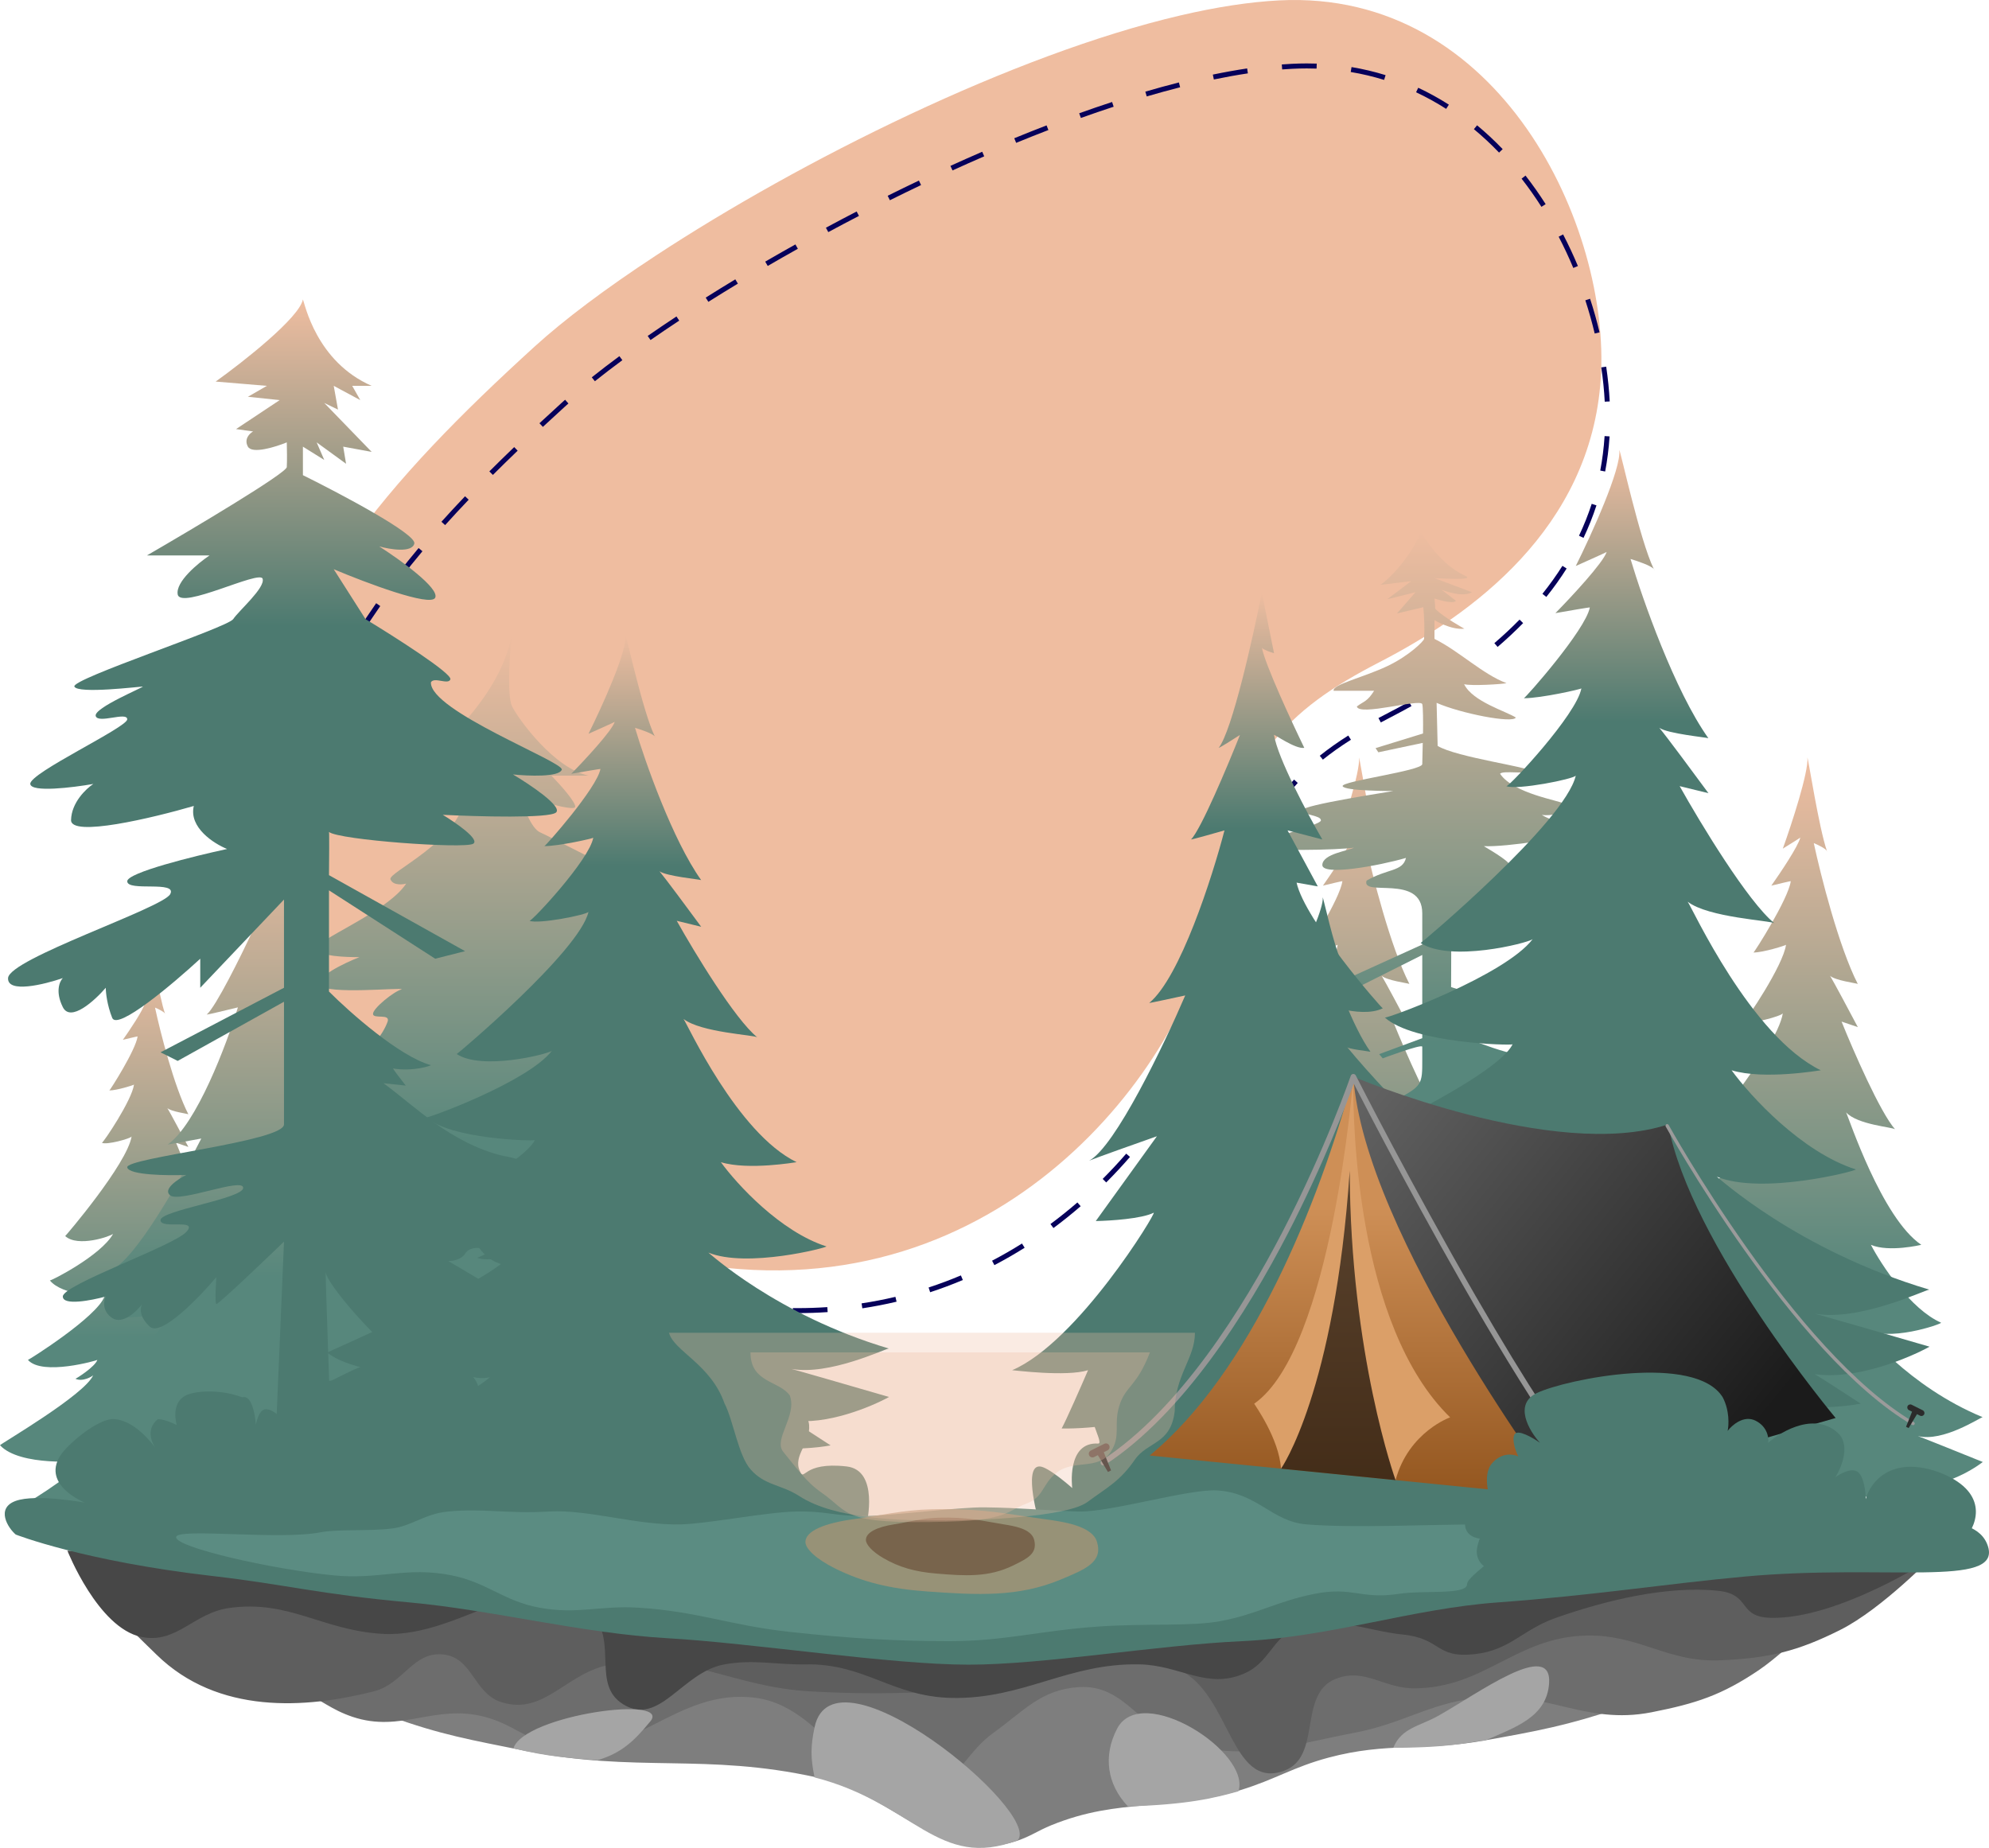 <svg width="1200" height="1115" viewBox="0 0 1200 1115" fill="none" xmlns="http://www.w3.org/2000/svg">
<path d="M316.205 1056.28C284.248 1049.82 265.958 1046.77 235.313 1035.63C100.084 986.469 601.782 998.311 601.782 998.311C601.782 998.311 997.852 953.876 977.447 1030.4C945.969 1041.06 927.433 1044.5 894.715 1050.31C858.682 1056.7 836.923 1051.05 801.565 1060.5C780.129 1066.23 769.464 1073.66 748.249 1080.16C704.958 1093.43 676.212 1084.25 634.263 1101.3C625.986 1104.67 621.908 1107.95 613.427 1110.76C566.47 1126.31 540.995 1083.11 492.7 1072.45C425.109 1057.52 384.055 1069.97 316.205 1056.28Z" fill="#7E7E7E"/>
<path d="M212.635 1035.88C199.696 1031.52 193.919 1025.61 181.382 1020.2C159.929 1010.95 146.492 1009.6 124.387 1002.04C422.525 940.766 1084.08 988.858 1084.08 988.858C1084.08 988.858 1070.89 1001.08 1061.4 1007.52C1038.83 1022.84 1023.19 1027.87 996.441 1033.14C955.912 1041.12 932.009 1019.23 891.033 1024.43C861.164 1028.22 846.466 1039.97 816.883 1045.58C778.226 1052.91 754.488 1062.33 716.378 1052.54C688.347 1045.34 679.68 1016.04 650.807 1017.96C628.054 1019.48 617.842 1032.24 599.33 1045.58C583.608 1056.91 580.318 1071.18 562.559 1078.91C519.69 1097.59 502.271 1030.54 455.927 1024.43C407.153 1018 381.048 1064.62 333.232 1053.03C316.392 1048.95 309.068 1040.26 292.304 1035.88C262.198 1028.01 242.13 1045.8 212.635 1035.88Z" fill="#6D6D6D"/>
<path d="M267.792 998.311C249.26 996.049 243.553 1015.97 225.453 1020.55C184.439 1030.93 131.48 1034.69 94.362 998.311C75.465 979.79 47.408 954.631 61.793 938.853L1166.2 938.853C1166.2 938.853 1135.31 970.825 1110.43 983.353C1084.39 996.467 1067.23 1000.46 1038.12 1001.79C1005.79 1003.27 988.956 985.98 956.61 986.867C914.548 988.02 895.732 1018.32 853.655 1018.71C834.856 1018.88 823.333 1006.05 805.855 1012.99C782.771 1022.15 797.942 1059.99 774.601 1068.47C742.417 1080.16 742.445 1022.14 711.479 1007.52C662.327 984.303 627.252 1018.63 572.948 1020.55C540.193 1021.71 521.748 1022.35 489.023 1020.55C441.76 1017.95 415.621 996.623 368.908 1004.28C341.93 1008.7 328.854 1035.17 302.723 1027.13C285.833 1021.93 285.332 1000.45 267.792 998.311Z" fill="#5E5E5E"/>
<path d="M138.377 970.201C116.734 973.183 106.609 992.134 85.222 987.669C59.076 982.211 40.672 935.675 40.672 935.675L1181.76 928.894L1166.06 939.991C1166.06 939.991 1109.02 977.155 1068.36 976.161C1048.22 975.669 1056.7 961.958 1036.67 959.86C1005.43 956.589 968.373 965.759 938.733 976.161C918.351 983.314 911.274 995.651 889.812 998.062C865.678 1000.77 870.047 988.52 845.873 986.189C826.45 984.316 799.535 973.406 781.955 981.892C767.236 988.996 765.695 1003.26 750.7 1009.75C727.981 1019.6 712.304 1004.76 687.557 1004.24C644.285 1003.33 617.436 1025.34 574.162 1024.49C538.353 1023.78 521.912 1003.61 486.101 1004.24C467.794 1004.57 455.14 1001.03 437.113 1004.24C411.52 1008.8 397.991 1042.02 375.904 1028.28C357.281 1016.7 372.12 991.864 358.167 974.928C326.316 936.266 280.453 988.885 230.515 985.82C194.09 983.584 174.53 965.221 138.377 970.201Z" fill="#474747"/>
<path d="M491.449 1042.17C489.003 1053.74 489.003 1060.88 491.449 1072.45C551.658 1087.85 565.787 1128.69 613.993 1110.36C629.015 1093.65 502.714 988.904 491.449 1042.17Z" fill="#A5A5A5"/>
<path d="M673.935 1043.11C665.449 1059.5 667.832 1076.52 680.493 1089.94C716.198 1088.89 732.265 1085.02 747.142 1080.84C755.027 1057.29 688.583 1014.81 673.935 1043.11Z" fill="#A5A5A5"/>
<path d="M867.699 1035.3C856.377 1041.65 845.506 1042.52 840.61 1054.56C879.165 1054.56 888.712 1050.29 895.764 1050.29C914.333 1042.15 933.12 1036.05 934.594 1015.79C936.573 988.603 891.448 1022 867.699 1035.3Z" fill="#A5A5A5"/>
<path d="M391.746 1039.36C407.945 1022.26 316.154 1034.63 309.758 1054.91C331.629 1060.27 344.423 1060.72 360.49 1062.06C374.716 1057.82 382.282 1050.82 391.746 1039.36Z" fill="#A5A5A5"/>
<path d="M965.785 228.308C959.828 319.226 887.511 371.012 832.209 399.56C776.907 428.109 743.268 458.278 732.01 548.25C721.738 630.374 616.64 783.538 437.92 764.992C420.844 763.22 403.097 759.879 384.695 754.76C325.256 738.227 279.594 716.93 245.002 692.505C156.793 630.226 140.579 547.603 151.577 471.691C166.89 366.014 234.103 289.638 322.586 209.069C340.512 192.746 365.642 173.925 395.368 154.412C483.263 96.694 611.337 32.861 712.105 9.322C733.442 4.339 753.555 1.164 771.803 0.233C905.379 -6.573 971.739 137.387 965.785 228.308Z" fill="#EFBDA0"/>
<path d="M481.243 792.299C480.263 792.299 479.284 792.293 478.302 792.284L478.335 789.272C479.308 789.284 480.275 789.287 481.243 789.287C487.224 789.287 493.244 789.082 499.138 788.681L499.343 791.688C493.383 792.094 487.293 792.299 481.243 792.299ZM457.275 791.257C455.615 791.112 453.919 790.953 452.231 790.778C446.997 790.236 441.667 789.537 436.385 788.702L436.855 785.726C442.083 786.551 447.362 787.244 452.542 787.78C454.211 787.952 455.889 788.112 457.534 788.253L457.275 791.254V791.257ZM520.258 789.407L519.809 786.428C526.655 785.397 533.522 784.069 540.223 782.481L540.919 785.412C534.137 787.018 527.185 788.365 520.258 789.407ZM415.729 784.722C410.477 783.532 405.132 782.18 399.834 780.706C398.34 780.291 396.854 779.872 395.378 779.45L396.206 776.552C397.677 776.971 399.156 777.389 400.642 777.802C405.891 779.263 411.191 780.601 416.395 781.782L415.729 784.719V784.722ZM561.18 779.706L560.243 776.844C566.794 774.699 573.348 772.247 579.724 769.553L580.896 772.328C574.444 775.054 567.812 777.537 561.18 779.706ZM375.292 773.355C368.536 771.18 361.853 768.89 355.429 766.553L356.459 763.721C362.85 766.046 369.497 768.321 376.217 770.487L375.292 773.355ZM599.933 763.347L598.538 760.678C604.634 757.493 610.705 754.005 616.584 750.311L618.187 752.863C612.239 756.601 606.098 760.129 599.933 763.35V763.347ZM335.84 758.969C329.268 756.264 322.795 753.423 316.6 750.528L317.878 747.798C324.031 750.675 330.461 753.498 336.988 756.186L335.84 758.973V758.969ZM297.798 741.134C291.518 737.784 285.377 734.271 279.544 730.698L281.12 728.128C286.902 731.671 292.992 735.151 299.217 738.477L297.798 741.134ZM635.562 740.975L633.766 738.555C639.286 734.458 644.755 730.074 650.013 725.528L651.984 727.806C646.668 732.403 641.142 736.835 635.562 740.975ZM261.977 719.12C256.17 715.002 250.55 710.694 245.274 706.316L247.2 703.996C252.416 708.326 257.975 712.586 263.721 716.662L261.977 719.12ZM667.396 713.465L665.266 711.335C670.144 706.455 674.923 701.327 679.467 696.085L681.742 698.058C677.153 703.352 672.326 708.533 667.396 713.465ZM229.642 692.217C224.58 687.24 219.758 682.043 215.311 676.776L217.613 674.833C222 680.03 226.755 685.158 231.754 690.069L229.642 692.217ZM694.967 681.681L692.557 679.873C696.73 674.318 700.737 668.564 704.474 662.776L707.005 664.409C703.232 670.26 699.183 676.071 694.967 681.684V681.681ZM202.535 660.014C198.554 654.199 194.857 648.146 191.552 642.019L194.203 640.588C197.461 646.622 201.097 652.584 205.021 658.311L202.535 660.014ZM717.762 646.303L715.117 644.863C718.485 638.674 721.589 632.393 724.34 626.19L727.094 627.41C724.31 633.685 721.17 640.042 717.762 646.3V646.303ZM182.551 622.951C179.921 616.495 177.6 609.788 175.654 603.025L178.55 602.193C180.466 608.855 182.75 615.455 185.341 621.815L182.551 622.951ZM734.757 607.767L731.9 606.809C734.205 599.925 736.043 593.185 737.357 586.78L740.307 587.386C738.969 593.908 737.101 600.765 734.757 607.767ZM170.878 582.487C169.658 575.69 168.742 568.659 168.157 561.588L171.161 561.341C171.737 568.315 172.641 575.254 173.846 581.957L170.881 582.49L170.878 582.487ZM743.477 566.613L740.5 566.155C741.609 558.931 742.91 551.977 744.369 545.488L747.31 546.148C745.866 552.568 744.58 559.455 743.48 566.61L743.477 566.613ZM170.369 540.553L167.355 540.538C167.389 533.675 167.705 526.598 168.299 519.506L171.303 519.756C170.715 526.77 170.402 533.765 170.369 540.55V540.553ZM752.737 526.092L749.868 525.167C752.113 518.214 754.677 511.598 757.491 505.506L760.227 506.768C757.464 512.752 754.942 519.253 752.734 526.092H752.737ZM173.783 499.077L170.806 498.613C171.881 491.687 173.216 484.736 174.768 477.958L177.706 478.63C176.169 485.339 174.852 492.217 173.786 499.077H173.783ZM770.237 488.68L767.721 487.023C771.593 481.139 775.978 475.538 780.747 470.372L782.962 472.417C778.237 477.533 774.073 482.853 770.237 488.68ZM183.075 458.511L180.195 457.631C182.229 450.982 184.534 444.29 187.053 437.744L189.864 438.825C187.372 445.306 185.085 451.928 183.075 458.511ZM798.119 458.348L796.232 455.998C801.433 451.825 807.062 447.836 813.438 443.802L815.05 446.348C808.77 450.319 803.232 454.245 798.119 458.345V458.348ZM833.066 435.912L831.641 433.258C833.66 432.173 835.799 431.05 838.002 429.911C842.124 427.784 846.195 425.597 850.1 423.415L851.57 426.045C847.635 428.245 843.534 430.444 839.385 432.589C837.197 433.719 835.07 434.837 833.066 435.912ZM198.006 419.658L195.273 418.387C198.178 412.142 201.366 405.827 204.747 399.624L207.392 401.067C204.041 407.213 200.884 413.47 198.006 419.658ZM869.643 415.278L868.025 412.735C874.007 408.93 879.801 404.977 885.246 400.986L887.027 403.414C881.528 407.445 875.679 411.437 869.64 415.275L869.643 415.278ZM903.536 390.345L901.575 388.058C906.941 383.458 912.054 378.676 916.776 373.853L918.931 375.959C914.149 380.846 908.969 385.687 903.536 390.345ZM217.908 383.075L215.35 381.481C218.969 375.676 222.871 369.78 226.945 363.956L229.416 365.683C225.372 371.464 221.5 377.315 217.908 383.075ZM932.924 360.19L930.571 358.307C934.955 352.83 939.014 347.148 942.636 341.415L945.182 343.024C941.5 348.85 937.375 354.626 932.921 360.19H932.924ZM241.776 348.875L239.389 347.034C243.539 341.653 247.968 336.149 252.554 330.675L254.865 332.609C250.306 338.053 245.904 343.524 241.779 348.872L241.776 348.875ZM955.367 324.541L952.643 323.251C955.605 316.997 958.184 310.52 960.311 303.997L963.177 304.931C961.01 311.574 958.383 318.172 955.369 324.541H955.367ZM268.557 316.84L266.316 314.828C270.835 309.799 275.632 304.621 280.574 299.433L282.756 301.511C277.835 306.675 273.056 311.833 268.557 316.84ZM297.367 286.562L295.236 284.432C299.982 279.69 305.023 274.755 310.221 269.763L312.309 271.936C307.124 276.913 302.098 281.835 297.367 286.562ZM968.42 284.49L965.461 283.926C966.732 277.229 967.606 270.312 968.064 263.364L968.079 263.129L971.086 263.316L971.071 263.563C970.607 270.634 969.718 277.675 968.423 284.493L968.42 284.49ZM327.517 257.574L325.465 255.369C329.56 251.561 333.899 247.569 338.368 243.498C339.205 242.736 340.058 241.968 340.926 241.197L342.93 243.447C342.071 244.213 341.224 244.972 340.396 245.728C335.936 249.789 331.603 253.775 327.517 257.577V257.574ZM968.164 242.369C967.817 235.635 967.115 228.673 966.072 221.674L969.053 221.231C970.107 228.323 970.821 235.382 971.171 242.212L968.161 242.366L968.164 242.369ZM358.906 230.032L357.026 227.676C362.202 223.545 367.81 219.249 373.692 214.902L375.482 217.324C369.627 221.647 364.049 225.919 358.903 230.029L358.906 230.032ZM392.479 205.168L390.759 202.694C396.318 198.832 402.164 194.879 408.13 190.942L409.79 193.457C403.842 197.38 398.017 201.32 392.476 205.168H392.479ZM962.113 201.239C960.519 194.545 958.615 187.802 956.46 181.198L959.326 180.264C961.507 186.947 963.433 193.77 965.048 200.54L962.116 201.239H962.113ZM427.375 182.12L425.769 179.571C431.573 175.914 437.578 172.208 443.622 168.554L445.18 171.133C439.151 174.775 433.161 178.472 427.375 182.12ZM949.201 161.682C946.514 155.262 943.543 148.917 940.376 142.825L943.048 141.436C946.255 147.6 949.259 154.021 951.98 160.519L949.201 161.682ZM463.181 160.468L461.669 157.862C467.65 154.388 473.782 150.893 479.893 147.477L481.363 150.107C475.264 153.514 469.147 157 463.181 160.468ZM499.714 140.048L498.285 137.393C504.417 134.094 510.658 130.802 516.838 127.605L518.224 130.28C512.059 133.468 505.833 136.755 499.714 140.045V140.048ZM929.98 124.794C926.217 118.886 922.185 113.168 918 107.793L920.377 105.944C924.62 111.391 928.706 117.187 932.52 123.176L929.98 124.794ZM536.882 120.817L535.541 118.121C541.805 115.009 548.151 111.921 554.4 108.941L555.696 111.662C549.462 114.632 543.131 117.714 536.882 120.82V120.817ZM574.664 102.822L573.417 100.081C579.817 97.168 586.268 94.299 592.593 91.561L593.792 94.326C587.486 97.059 581.052 99.918 574.667 102.825L574.664 102.822ZM904.416 92.073C899.568 87.021 894.457 82.263 889.229 77.925L891.152 75.605C896.467 80.013 901.659 84.852 906.588 89.985L904.416 92.073ZM613.068 86.195L611.926 83.408C618.467 80.727 625.027 78.118 631.424 75.654L632.506 78.465C626.13 80.92 619.588 83.52 613.068 86.195ZM652.11 71.18L651.095 68.345C657.796 65.947 664.476 63.654 670.949 61.533L671.889 64.395C665.441 66.507 658.787 68.791 652.11 71.18ZM872.497 65.688C866.645 61.943 860.54 58.578 854.354 55.685L855.632 52.956C861.936 55.902 868.158 59.334 874.121 63.148L872.497 65.684V65.688ZM691.848 58.189L690.999 55.3C697.881 53.278 704.697 51.41 711.254 49.741L711.995 52.66C705.471 54.318 698.694 56.179 691.845 58.189H691.848ZM835.052 48.214C828.507 46.183 821.73 44.577 814.914 43.442L815.408 40.471C822.36 41.628 829.269 43.267 835.947 45.337L835.055 48.214H835.052ZM732.337 47.955L731.725 45.005C738.831 43.532 745.794 42.282 752.42 41.291L752.866 44.27C746.297 45.255 739.388 46.493 732.337 47.955ZM773.561 41.893L773.332 38.889C775.387 38.733 777.439 38.6 779.434 38.501C782.432 38.347 785.451 38.272 788.407 38.272C790.411 38.272 792.433 38.308 794.418 38.377L794.313 41.387C792.36 41.318 790.375 41.285 788.407 41.285C785.499 41.285 782.534 41.36 779.587 41.51C777.617 41.61 775.589 41.739 773.561 41.896V41.893Z" fill="#06005A"/>
<path d="M808.682 907.233C800.513 914.573 779.967 929.108 762.857 928.814C762.721 928.888 762.634 928.889 762.605 928.809C762.689 928.811 762.773 928.813 762.857 928.814C764.607 927.869 774.522 914.932 774.522 907.233C774.125 907.233 736.389 922.17 714.939 907.233C716.131 907.233 758.633 881.785 766.577 869.614C766.18 870.167 716.131 874.593 700.242 857.443C700.639 856.339 767.934 817.193 774.488 801.648C773.917 802.495 766.103 807.219 760.341 804.459C760.33 804.46 760.324 804.458 760.324 804.451C760.33 804.454 760.336 804.457 760.341 804.459C760.919 804.413 775.922 795.006 777.8 789.447C777.8 789.781 733.991 802.451 722.5 789.447C723.218 789.447 777.77 755.124 783.541 738.781C783.083 739.42 749.723 738.35 739.976 726.098C740.452 726.762 780.817 706.263 790.371 688.97C788.395 690.925 762.274 700.017 752.185 690.755C752.185 691.089 801.5 633.408 805.091 611.402C804.376 613.063 785.119 618.366 781.43 616.424C781.412 616.426 781.399 616.419 781.391 616.403C781.404 616.41 781.417 616.417 781.43 616.424C782.594 616.331 805.357 582.531 807.007 570.058C807.007 570.392 793.361 574.726 787.376 574.726C787.855 574.726 808.443 542.384 809.879 531.715C810.262 531.448 802.219 533.382 798.149 534.382C803.495 526.825 814.476 510.443 815.625 505.375C815.816 505.375 808.682 509.821 805.091 512.043C810.358 497.373 820.7 465.832 819.934 457.029C820.405 457.686 826.913 499.728 831.683 513.428C831.825 513.645 831.904 513.852 831.904 514.044C831.831 513.846 831.757 513.64 831.683 513.428C830.64 511.836 826.152 509.687 823.764 508.709C827.831 527.7 838.83 571.26 850.312 593.681C850.348 593.7 850.357 593.717 850.337 593.731C850.329 593.714 850.32 593.698 850.312 593.681C849.538 593.263 836.451 591.546 833.584 588.761C835.85 592.498 845.354 610.319 850.337 619.738L840.522 616.403C847.544 633.852 863.839 671.284 872.84 681.42C871.648 680.092 850.277 678.764 843.243 671.18C844.787 673.996 864.679 734.904 888.64 751.104C888.401 751.104 869.249 755.772 858.237 751.104C864.621 763.33 882.033 789.847 900.61 798.116C900.85 798.783 868.771 810.353 853.21 801.568C853.449 801.568 880.461 836.408 925.647 855.09C925.713 855.08 925.747 855.093 925.747 855.131C925.714 855.117 925.681 855.103 925.647 855.09C923.982 855.339 901.757 870.269 886.558 866.485C888.116 866.969 913.132 877.04 925.747 882.138C918.492 887.689 900.501 898.055 886.526 895.149C887.236 895.55 897.208 904.537 902.286 909.145C891.194 912.034 864.605 913.612 846.986 896.808C847.225 897.808 855.843 919.488 860.392 924.148C859.913 924.815 818.019 919.325 808.682 907.233Z" fill="url(#paint0_linear_757_2958)"/>
<path d="M82.111 909.726C75.925 915.284 60.367 926.29 47.412 926.067C47.309 926.123 47.243 926.124 47.221 926.063C47.285 926.065 47.348 926.066 47.412 926.067C48.737 925.351 56.245 915.555 56.245 909.726C55.944 909.726 27.37 921.036 11.129 909.726C12.031 909.726 44.213 890.457 50.229 881.241C49.928 881.66 12.031 885.011 0 872.025C0.3 871.189 51.257 841.547 56.219 829.777C55.786 830.418 49.87 833.995 45.507 831.906C45.498 831.906 45.494 831.904 45.494 831.9C45.498 831.902 45.503 831.904 45.507 831.906C45.944 831.871 57.305 824.748 58.727 820.539C58.727 820.791 25.554 830.385 16.853 820.539C17.397 820.539 58.704 794.549 63.074 782.174C62.727 782.658 37.467 781.847 30.086 772.57C30.447 773.073 61.011 757.551 68.246 744.457C66.749 745.938 46.97 752.822 39.331 745.809C39.331 746.062 76.672 702.385 79.392 685.723C78.85 686.981 64.269 690.996 61.475 689.526C61.461 689.527 61.452 689.521 61.446 689.51C61.456 689.515 61.465 689.52 61.475 689.526C62.356 689.455 79.593 663.862 80.842 654.417C80.842 654.67 70.51 657.952 65.978 657.952C66.34 657.952 81.93 633.463 83.017 625.384C83.307 625.182 77.216 626.646 74.135 627.403C78.183 621.681 86.498 609.277 87.368 605.439C87.513 605.439 82.111 608.805 79.392 610.488C83.38 599.38 91.21 575.497 90.63 568.832C90.987 569.329 95.915 601.163 99.527 611.537C99.635 611.701 99.694 611.858 99.694 612.003C99.639 611.853 99.583 611.698 99.527 611.537C98.737 610.331 95.339 608.704 93.531 607.964C96.61 622.344 104.938 655.328 113.632 672.304C113.66 672.319 113.667 672.332 113.652 672.342C113.645 672.33 113.639 672.317 113.632 672.304C113.047 671.988 103.137 670.688 100.967 668.579C102.682 671.409 109.879 684.903 113.652 692.034L106.22 689.51C111.537 702.722 123.875 731.065 130.691 738.74C129.789 737.735 113.607 736.729 108.28 730.986C109.449 733.119 124.512 779.239 142.655 791.505C142.474 791.505 127.972 795.04 119.634 791.505C124.468 800.762 137.652 820.842 151.719 827.103C151.9 827.608 127.61 836.369 115.827 829.716C116.008 829.716 136.462 856.097 170.677 870.243C170.727 870.236 170.752 870.245 170.752 870.274C170.727 870.264 170.702 870.253 170.677 870.243C169.416 870.432 152.587 881.737 141.078 878.872C142.258 879.238 161.2 886.864 170.752 890.724C165.259 894.927 151.636 902.776 141.054 900.576C141.592 900.88 149.143 907.685 152.988 911.173C144.589 913.361 124.456 914.556 111.114 901.832C111.295 902.59 117.821 919.005 121.265 922.534C120.903 923.039 89.181 918.882 82.111 909.726Z" fill="url(#paint1_linear_757_2958)"/>
<path d="M853.89 783.518L858.078 684.486C858.078 684.486 832.416 709.242 831.695 708.824C830.973 708.406 831.695 698.333 831.695 698.333C824.855 706.446 810.086 721.665 805.731 717.636C801.376 713.608 801.962 710.083 802.8 708.824C800.566 711.761 795.094 716.965 791.074 714.279C787.053 711.594 787.723 707.565 788.561 705.887C782.977 707.425 771.809 709.579 771.809 705.887C771.809 701.271 814.943 686.164 819.969 680.709C824.994 675.254 809.918 679.87 809.918 676.093C809.918 672.316 838.418 665.381 842.164 663.504C858.078 655.531 858.078 653.831 858.078 639.659V631.59C858.078 629.626 834.228 638.588 834.228 638.588L832.093 636.045L858.078 626.414V576.199L802.8 603.916L795.336 598.436L858.078 569.916V551.043C858.078 526.94 821.083 541.549 824.487 531.344C837.058 523.994 846.243 526.034 848.254 517.642C832.233 522.315 797.642 528.702 797.789 521.883C797.937 515.063 814 513.296 816.836 511.443C808.76 512.864 760.564 513.957 760.268 510.547C759.899 506.285 796.936 498.142 796.936 494.991C796.936 491.841 786.644 492.077 785.72 488.927C784.795 485.776 841.68 477.275 840.571 477.275L840.501 477.275C838.608 477.277 811.315 477.294 810.041 474.375C808.746 471.41 858.078 465.061 858.078 461.052C858.078 459.009 858.232 453.957 858.368 448.239L831.579 453.916L829.906 451.4L858.53 442.563C858.628 435.487 858.58 426.45 858.078 424.857C856.968 421.337 819.716 432.373 818.62 426.257C822.952 422.99 824.861 423.425 829.023 416.812H804.611C803.599 413.045 822.711 408.697 836.933 401.951C850.455 395.536 859.095 386.65 859.167 385.494C859.56 379.203 859.294 372.625 858.711 366.37L842.83 370.121L854.004 357.327L836.933 361.577L851.4 350.656L832.898 352.858C843.686 345.136 855.667 327.533 856.999 320.417C857.738 322.085 868.402 340.42 883.956 347.417C890.888 350.535 867.736 348.817 865.455 348.817L888.064 357.327C882.124 360.875 869.724 355.814 869.724 355.814L878.414 362.537C876.561 364.842 865.455 361.128 865.455 361.128C865.455 361.128 865.864 364.923 865.864 367.295C870.835 372.418 883.474 379.343 883.474 379.343C875.332 380.244 865.455 374.173 865.455 374.173V385.494C880.311 392.845 894.88 407.08 908.915 412.179C906.767 412.818 887.532 413.992 883.34 412.818C888.373 423.338 908.915 429.25 914.529 432.944C912.753 436.65 881.174 430.456 866.73 424.08L867.359 450.077C878.763 456.995 923.857 462.954 922.97 465.178C922.082 467.402 906.342 464.666 905.032 466.896C913.101 478.894 941.007 483.03 943.538 484.883C943.538 491.24 936.121 492.343 930.203 491.726C936.861 495.679 953.048 500.239 950.533 502.611C948.018 504.984 908.915 511.227 895.229 510.547C900.346 513.64 913.305 521.207 910.494 522.827C907.442 524.586 940.732 536.908 947.125 538.058C947.4 537.954 947.678 537.846 947.959 537.736C948.445 538.15 948.094 538.233 947.125 538.058C927.808 545.395 922.99 537.395 922.97 541.526C938.309 550.414 963.378 557.953 963.378 563.378C963.378 563.378 950.788 564.483 947.959 564.528C945.129 564.574 891.038 551.043 891.038 551.043C891.038 551.043 905.032 563.378 902.028 564.528C899.025 565.679 875.626 554.666 875.626 554.666L875.472 595.581L925.23 611.765C925.23 613.554 920.971 613.262 920.946 616.355C920.932 617.948 875.557 597.67 875.538 599.544C875.519 601.472 875.472 622.563 875.472 622.563C875.472 622.563 907.877 636.663 920.946 636.993C937.281 637.405 920.206 645.546 912.183 642.146C904.16 638.746 923.697 652.594 943.538 655.531C963.378 658.469 919.383 663.556 912.183 655.531C912.869 661.401 922.285 670.414 947.959 672.776C949.585 678.146 933.989 683.704 926.583 679.251C920.946 679.045 937.692 693.269 953.739 693.681C959.293 693.475 955.551 699.893 947.959 698.333C940.367 696.773 945.304 705.887 958.882 705.887C965.945 710.468 935.881 717.636 908.054 692.392C909.172 701.92 934.175 709.475 926.583 710.874C917.264 711.857 898.99 706.625 891.195 699.752C894.396 702.957 901.951 710.747 903.366 714.279C891.147 710.874 885.387 707.288 875.309 695.953C875.584 726.708 876.174 752.782 877.291 783.518H853.89Z" fill="url(#paint2_linear_757_2958)"/>
<path d="M280.729 842.132L283.446 771.955C266.354 766.459 230.745 753.608 225.04 746.167C217.909 736.867 203.986 758.427 200.251 753.777C197.263 750.057 201.044 740.672 203.307 736.445C189.272 741.799 158.96 749.972 149.995 739.826C163.012 735.458 190.811 722.409 197.874 705.161C197.535 705.583 181.914 709.388 177.84 705.161C174.58 701.778 180.782 694.732 184.291 691.632C172.633 693.182 148.161 694.254 143.543 686.137C140.826 683.177 222.323 648.935 233.868 616.383C235.566 611.31 225.04 615.115 225.04 611.733C225.04 608.351 237.604 598.204 242.358 596.936C242.698 595.668 197.195 600.318 193.12 594.4C189.86 589.665 207.609 581.154 216.89 577.49C208.854 577.631 192.373 576.898 190.743 572.84C188.706 567.767 233.869 550.433 245.075 533.101C244.056 533.523 237.265 534.792 235.567 530.564C233.868 526.337 278.012 507.313 280.729 479.834C280.729 478.566 256.281 492.094 245.075 489.981C236.11 488.29 255.601 472.648 266.467 465.038L250.168 462.501C266.987 451.054 302.001 419.307 308.73 383.205C308.815 382.542 308.88 382.178 308.914 382.178C308.855 382.521 308.794 382.863 308.73 383.205C307.966 389.166 305.552 419.296 308.914 426.144C312.649 433.753 334.382 463.769 355.095 467.996H332.684C337.89 473.351 348.032 484.652 346.946 487.02C345.859 489.388 324.308 483.216 313.668 479.834C315.479 486.316 320.459 499.872 325.892 502.239C332.684 505.199 375.13 528.028 386.336 530.564C385.792 530.564 371.621 532.255 364.603 533.101L380.563 547.896H364.603C377.507 557.761 403.654 578.673 405.012 583.408C406.37 586.367 382.6 583.408 380.563 583.408C378.526 583.408 392.108 595.668 386.336 601.163C381.718 605.56 353.397 598.486 339.815 594.4V603.7C350.002 615.819 374.655 641.663 391.769 648.089C395.504 649.78 370.376 654.853 355.095 641.325C361.321 652.88 382.397 678.02 416.897 686.137C422.33 686.137 384.977 697.128 377.507 691.632C384.525 697.974 402.228 711.586 416.897 715.306L400.937 723.339C413.275 725.734 437.815 731.117 437.271 733.485C436.592 736.445 387.354 746.168 358.491 739.826C350.341 736.445 379.544 754.622 377.507 759.695C375.877 763.754 331.099 761.386 308.914 759.695C316.611 763.359 331.393 771.702 328.948 775.76C326.503 779.818 307.555 777.451 298.387 775.76L305.178 842.132H280.729Z" fill="url(#paint3_linear_757_2958)"/>
<path d="M168.891 880.074C180.92 888.392 209.393 905.572 227.373 907.998C227.485 908.096 227.555 908.108 227.576 908.025C227.508 908.016 227.441 908.007 227.373 907.998C225.523 906.389 212.061 881.619 213.086 877.17C213.448 877.17 255.417 898.198 276.803 899.673C276.84 899.698 276.854 899.699 276.842 899.676C276.829 899.675 276.816 899.674 276.803 899.673C275.672 898.93 252.918 877.023 249.692 869.952C250.697 870.688 286.867 871.986 299.664 866.643C298.577 867.369 236.269 823.81 224.677 806.75C230.232 807.597 242.645 808.782 247.862 806.75C249.673 806.75 221.779 791.867 218.519 785.333C219.243 784.971 242.388 789.681 254.351 787.517C254.381 787.531 254.391 787.53 254.382 787.511C254.372 787.513 254.361 787.515 254.351 787.517C253.209 786.966 223.989 762.715 218.567 752.753C219.812 754.013 245.247 759.061 260.803 754.509C260.852 754.513 260.885 754.503 260.903 754.479C260.87 754.489 260.836 754.499 260.803 754.509C257.885 754.265 200.335 704.518 196.059 690.593C195.335 689.504 219.606 698.579 232.647 693.134C231.923 693.134 188.822 651.034 184.106 632.882C184.402 632.964 192.103 634.109 196.059 634.692L179.033 607.831L198.595 612.187C190.384 600.087 173.455 573.129 171.426 562.094C171.064 561.368 183.381 568.991 188.452 568.265C181.174 555.472 166.349 528.194 164.601 520.264C165.182 521.136 169.253 522.347 171.426 522.891L164.543 493.852C159.593 515.268 147.807 560.134 140.272 568.265C140.852 568.265 148.483 564.151 152.227 562.094C145.344 576.856 130.202 607.54 124.695 612.187C125.565 612.187 137.616 609.283 143.533 607.831C136.65 630.336 118.537 678.397 101.149 690.593C101.729 690.593 114.915 688.173 121.435 686.963C109.414 710.816 82.024 759.521 67.365 766.194C66.955 766.34 66.735 766.431 66.735 766.458C66.942 766.379 67.152 766.291 67.365 766.194C71.397 764.758 93.769 757.994 105.496 754.479L71.082 795.134C79.172 795.014 97.019 794.046 103.685 791.142C105.496 790.779 60.939 853.213 23.989 866.643C25.076 866.643 54.418 869.91 66.735 866.643C62.871 874.266 54.491 890.529 51.882 894.594C67.701 894.836 103.757 892.27 121.435 880.074L124.695 905.484C136.046 900.402 160.776 888.205 168.891 880.074Z" fill="url(#paint4_linear_757_2958)"/>
<path d="M787.356 848.436C779.613 853.441 760.138 863.354 743.92 863.153C743.791 863.203 743.709 863.204 743.682 863.149C743.761 863.151 743.841 863.152 743.92 863.153C745.579 862.508 754.977 853.686 754.977 848.436C754.6 848.436 718.832 858.622 698.501 848.436C699.631 848.436 739.917 831.081 747.447 822.781C747.07 823.159 699.631 826.177 684.57 814.481C684.946 813.728 748.733 787.032 754.945 776.431C754.403 777.009 746.997 780.231 741.536 778.349C741.525 778.35 741.52 778.348 741.52 778.343C741.525 778.345 741.531 778.347 741.536 778.349C742.084 778.318 756.304 771.902 758.084 768.112C758.084 768.339 716.559 776.979 705.667 768.112C706.348 768.112 758.056 744.705 763.526 733.56C763.092 733.995 731.472 733.265 722.232 724.91C722.684 725.363 760.944 711.384 770 699.59C768.127 700.924 743.368 707.124 733.805 700.808C733.805 701.036 780.549 661.7 783.953 646.693C783.274 647.826 765.022 651.442 761.525 650.118C761.507 650.119 761.495 650.114 761.488 650.104C761.5 650.108 761.512 650.113 761.525 650.118C762.628 650.055 784.204 627.004 785.768 618.498C785.768 618.726 772.834 621.682 767.161 621.682C767.615 621.682 787.129 599.626 788.491 592.35C788.854 592.168 781.23 593.487 777.372 594.169C782.44 589.015 792.848 577.844 793.937 574.388C794.118 574.388 787.356 577.419 783.953 578.935C788.945 568.931 798.747 547.421 798.021 541.418C798.468 541.866 804.636 570.537 809.158 579.879C809.293 580.027 809.367 580.168 809.367 580.299C809.298 580.164 809.228 580.024 809.158 579.879C808.169 578.793 803.915 577.328 801.652 576.661C805.506 589.612 815.932 619.318 826.815 634.608C826.849 634.621 826.858 634.633 826.839 634.642C826.831 634.631 826.823 634.619 826.815 634.608C826.082 634.323 813.677 633.152 810.96 631.253C813.107 633.802 822.116 645.954 826.839 652.377L817.536 650.104C824.192 662.003 839.637 687.53 848.169 694.442C847.039 693.536 826.783 692.63 820.115 687.459C821.579 689.379 840.433 730.916 863.145 741.963C862.918 741.963 844.765 745.147 834.327 741.963C840.378 750.3 856.883 768.384 874.491 774.023C874.718 774.478 844.312 782.368 829.562 776.377C829.789 776.377 855.393 800.137 898.223 812.876C898.285 812.87 898.317 812.879 898.317 812.904C898.286 812.895 898.254 812.886 898.223 812.876C896.644 813.047 875.578 823.228 861.171 820.647C862.648 820.977 886.36 827.846 898.317 831.322C891.44 835.108 874.387 842.177 861.141 840.195C861.814 840.469 871.267 846.597 876.079 849.739C865.566 851.71 840.363 852.786 823.662 841.326C823.889 842.008 832.058 856.793 836.37 859.971C835.916 860.426 796.206 856.682 787.356 848.436Z" fill="#4C7A70"/>
<path d="M360.447 870.041C348.17 877.977 317.293 893.693 291.579 893.375C291.375 893.455 291.244 893.456 291.201 893.369C291.327 893.372 291.453 893.374 291.579 893.375C294.209 892.353 309.11 878.365 309.11 870.041C308.513 870.041 251.803 886.191 219.568 870.041C221.358 870.041 285.231 842.526 297.17 829.366C296.574 829.964 221.358 834.75 197.48 816.207C198.076 815.012 299.21 772.687 309.06 755.879C308.2 756.795 296.458 761.903 287.799 758.919C287.782 758.92 287.773 758.917 287.773 758.91C287.782 758.913 287.79 758.916 287.799 758.919C288.667 758.869 311.214 748.698 314.036 742.688C314.036 743.048 248.199 756.747 230.93 742.688C232.009 742.688 313.991 705.576 322.664 687.906C321.976 688.597 271.842 687.439 257.193 674.192C257.909 674.91 318.57 652.746 332.928 634.048C329.959 636.163 290.703 645.992 275.541 635.979C275.541 636.339 349.653 573.973 355.05 550.179C353.975 551.976 325.036 557.709 319.491 555.61C319.464 555.611 319.444 555.604 319.433 555.587C319.452 555.595 319.472 555.602 319.491 555.61C321.24 555.509 355.449 518.964 357.928 505.477C357.928 505.838 337.421 510.524 328.427 510.524C329.147 510.524 360.087 475.556 362.246 464.02C362.821 463.731 350.733 465.822 344.617 466.904C352.645 458.739 369.126 441.049 370.876 435.554C370.512 435.834 360.28 440.421 355.05 442.75C362.965 426.888 378.507 392.785 377.356 383.267C378.064 383.977 387.844 429.434 395.013 444.247C395.227 444.482 395.344 444.705 395.344 444.913C395.235 444.699 395.124 444.476 395.013 444.247C393.445 442.525 386.7 440.203 383.112 439.145C389.224 459.678 405.753 506.777 423.008 531.019C423.062 531.04 423.076 531.058 423.047 531.073C423.034 531.055 423.021 531.037 423.008 531.019C421.845 530.568 402.178 528.711 397.87 525.699C401.275 529.74 415.558 549.008 423.047 559.192L408.296 555.587C418.849 574.453 443.338 614.926 456.865 625.885C455.074 624.449 422.957 623.013 412.385 614.813C414.706 617.858 444.6 683.714 480.61 701.23C480.25 701.23 451.468 706.277 434.919 701.23C444.513 714.448 470.68 743.12 498.598 752.061C498.958 752.782 450.749 765.292 427.364 755.792C427.723 755.792 468.318 793.463 536.225 813.662C536.323 813.651 536.374 813.665 536.374 813.706C536.324 813.692 536.274 813.677 536.225 813.662C533.722 813.932 500.322 830.075 477.48 825.983C479.821 826.506 517.416 837.396 536.374 842.907C525.471 848.91 498.434 860.118 477.432 856.976C478.499 857.409 493.486 867.126 501.117 872.108C484.447 875.232 444.489 876.938 418.01 858.769C418.37 859.851 431.321 883.291 438.157 888.33C437.437 889.051 374.478 883.115 360.447 870.041Z" fill="url(#paint5_linear_757_2958)"/>
<path d="M1079.21 907.233C1071.04 914.573 1050.49 929.108 1033.38 928.814C1033.24 928.888 1033.16 928.889 1033.13 928.809C1033.21 928.811 1033.3 928.813 1033.38 928.814C1035.13 927.869 1045.05 914.932 1045.05 907.233C1044.65 907.233 1006.91 922.17 985.463 907.233C986.654 907.233 1029.16 881.785 1037.1 869.614C1036.7 870.167 986.654 874.593 970.766 857.443C971.162 856.339 1038.46 817.193 1045.01 801.648C1044.44 802.495 1036.63 807.219 1030.86 804.459C1030.85 804.46 1030.85 804.458 1030.85 804.451C1030.85 804.454 1030.86 804.457 1030.86 804.459C1031.44 804.413 1046.45 795.006 1048.32 789.447C1048.32 789.781 1004.51 802.451 993.023 789.447C993.741 789.447 1048.29 755.124 1054.06 738.781C1053.61 739.42 1020.25 738.35 1010.5 726.098C1010.98 726.762 1051.34 706.263 1060.89 688.97C1058.92 690.925 1032.8 700.017 1022.71 690.755C1022.71 691.089 1072.02 633.408 1075.61 611.402C1074.9 613.063 1055.64 618.366 1051.95 616.424C1051.93 616.426 1051.92 616.419 1051.91 616.403C1051.93 616.41 1051.94 616.417 1051.95 616.424C1053.12 616.331 1075.88 582.531 1077.53 570.058C1077.53 570.392 1063.88 574.726 1057.9 574.726C1058.38 574.726 1078.97 542.384 1080.4 531.715C1080.79 531.448 1072.74 533.382 1068.67 534.382C1074.02 526.825 1085 510.443 1086.15 505.375C1086.34 505.375 1079.21 509.821 1075.61 512.043C1080.88 497.373 1091.22 465.832 1090.46 457.029C1090.93 457.686 1097.44 499.728 1102.21 513.428C1102.35 513.645 1102.43 513.852 1102.43 514.044C1102.35 513.846 1102.28 513.64 1102.21 513.428C1101.16 511.836 1096.68 509.687 1094.29 508.709C1098.35 527.7 1109.35 571.26 1120.83 593.681C1120.87 593.7 1120.88 593.717 1120.86 593.731C1120.85 593.714 1120.84 593.698 1120.83 593.681C1120.06 593.263 1106.97 591.546 1104.11 588.761C1106.37 592.498 1115.88 610.319 1120.86 619.738L1111.05 616.403C1118.07 633.852 1134.36 671.284 1143.36 681.42C1142.17 680.092 1120.8 678.764 1113.77 671.18C1115.31 673.996 1135.2 734.904 1159.16 751.104C1158.92 751.104 1139.77 755.772 1128.76 751.104C1135.14 763.33 1152.56 789.847 1171.13 798.116C1171.37 798.783 1139.29 810.353 1123.73 801.568C1123.97 801.568 1150.98 836.408 1196.17 855.09C1196.24 855.08 1196.27 855.093 1196.27 855.131C1196.24 855.117 1196.2 855.103 1196.17 855.09C1194.51 855.339 1172.28 870.269 1157.08 866.485C1158.64 866.969 1183.66 877.04 1196.27 882.138C1189.02 887.689 1171.02 898.055 1157.05 895.149C1157.76 895.55 1167.73 904.537 1172.81 909.145C1161.72 912.034 1135.13 913.612 1117.51 896.808C1117.75 897.808 1126.37 919.488 1130.92 924.148C1130.44 924.815 1088.54 919.325 1079.21 907.233Z" fill="url(#paint6_linear_757_2958)"/>
<path d="M957.047 844.498C942.595 853.841 906.248 872.341 875.979 871.966C875.738 872.06 875.585 872.061 875.534 871.959C875.682 871.962 875.831 871.964 875.979 871.966C879.075 870.763 896.615 854.297 896.615 844.498C895.912 844.498 829.156 863.51 791.211 844.498C793.319 844.498 868.507 812.109 882.561 796.618C881.858 797.322 793.319 802.955 765.211 781.127C765.912 779.721 884.962 729.898 896.556 710.113C895.545 711.192 881.722 717.204 871.529 713.692C871.509 713.693 871.499 713.689 871.499 713.681C871.509 713.685 871.519 713.688 871.529 713.692C872.551 713.633 899.092 701.66 902.415 694.585C902.415 695.009 824.914 711.135 804.586 694.585C805.856 694.585 902.361 650.899 912.57 630.099C911.76 630.912 852.746 629.549 835.501 613.955C836.345 614.801 907.751 588.71 924.653 566.7C921.158 569.189 874.948 580.76 857.1 568.973C857.1 569.397 944.341 495.982 950.694 467.974C949.428 470.088 915.362 476.838 908.836 474.366C908.803 474.368 908.78 474.359 908.767 474.34C908.79 474.349 908.812 474.358 908.836 474.366C910.894 474.248 951.163 431.228 954.082 415.353C954.082 415.777 929.942 421.294 919.355 421.294C920.202 421.294 956.623 380.131 959.164 366.551C959.841 366.212 945.612 368.673 938.412 369.946C947.863 360.335 967.263 339.511 969.323 333.042C968.895 333.372 956.851 338.772 950.694 341.514C960.011 322.842 978.306 282.697 976.951 271.494C977.785 272.33 989.297 325.839 997.736 343.276C997.988 343.552 998.126 343.816 998.126 344.06C997.997 343.808 997.867 343.546 997.736 343.276C995.891 341.249 987.951 338.515 983.727 337.27C990.921 361.441 1010.38 416.883 1030.69 445.419C1030.75 445.444 1030.77 445.465 1030.74 445.483C1030.72 445.462 1030.71 445.441 1030.69 445.419C1029.32 444.888 1006.17 442.702 1001.1 439.157C1005.11 443.914 1021.92 466.596 1030.74 478.583L1013.37 474.34C1025.79 496.548 1054.62 544.19 1070.54 557.091C1068.44 555.4 1030.63 553.71 1018.19 544.057C1020.92 547.641 1056.11 625.164 1098.5 645.783C1098.07 645.783 1064.19 651.724 1044.71 645.783C1056 661.343 1086.81 695.094 1119.67 705.618C1120.09 706.467 1063.35 721.193 1035.82 710.011C1036.24 710.011 1084.03 754.355 1163.96 778.132C1164.08 778.12 1164.14 778.136 1164.14 778.184C1164.08 778.167 1164.02 778.15 1163.96 778.132C1161.02 778.45 1121.7 797.452 1094.81 792.636C1097.57 793.252 1141.82 806.07 1164.14 812.558C1151.3 819.624 1119.48 832.817 1094.76 829.119C1096.01 829.628 1113.65 841.067 1122.64 846.931C1103.01 850.609 1055.98 852.618 1024.81 831.23C1025.23 832.503 1040.48 860.096 1048.52 866.028C1047.68 866.876 973.564 859.889 957.047 844.498Z" fill="url(#paint7_linear_757_2958)"/>
<path d="M765.934 843.647C778.827 854.114 809.344 875.736 828.615 878.789C828.736 878.912 828.81 878.927 828.833 878.822C828.76 878.811 828.688 878.8 828.615 878.789C826.632 876.764 812.204 845.591 813.302 839.992C813.69 839.992 858.674 866.455 881.595 868.312C881.635 868.343 881.649 868.345 881.637 868.315C881.623 868.314 881.609 868.313 881.595 868.312C880.383 867.377 855.995 839.808 852.537 830.908C853.614 831.835 892.381 833.469 906.098 826.744C904.933 827.658 838.151 772.839 825.726 751.369C831.68 752.434 844.984 753.927 850.575 751.369C852.517 751.369 822.62 732.639 819.126 724.416C819.902 723.96 844.708 729.888 857.531 727.164C857.563 727.182 857.574 727.18 857.564 727.157C857.553 727.16 857.542 727.162 857.531 727.164C856.307 726.47 824.988 695.952 819.177 683.413C820.512 684.999 847.773 691.352 864.446 685.624C864.498 685.629 864.534 685.617 864.553 685.587C864.517 685.599 864.482 685.611 864.446 685.624C861.318 685.317 799.636 622.71 795.053 605.186C794.277 603.816 820.291 615.236 834.268 608.384C833.492 608.384 787.296 555.401 782.242 532.557C782.559 532.661 790.813 534.102 795.053 534.835L776.805 501.031L797.771 506.512C788.97 491.285 770.825 457.358 768.651 443.471C768.263 442.557 781.464 452.151 786.9 451.237C779.099 435.137 763.209 400.808 761.335 390.828C761.959 391.926 766.322 393.449 768.651 394.135L761.274 357.589C755.968 384.541 743.336 441.004 735.26 451.237C735.881 451.237 744.061 446.06 748.073 443.471C740.696 462.048 724.466 500.665 718.565 506.512C719.497 506.512 732.413 502.858 738.755 501.031C731.378 529.354 711.964 589.837 693.327 605.186C693.949 605.186 708.082 602.141 715.07 600.618C702.186 630.637 672.829 691.932 657.118 700.33C656.678 700.514 656.442 700.628 656.442 700.662C656.664 700.563 656.89 700.452 657.118 700.33C661.438 698.522 685.417 690.01 697.987 685.587L661.101 736.751C669.773 736.599 688.901 735.381 696.045 731.726C697.987 731.269 650.23 809.842 610.627 826.744C611.791 826.744 643.241 830.855 656.442 826.744C652.301 836.338 643.319 856.804 640.523 861.92C657.478 862.224 696.123 858.996 715.07 843.647L718.565 875.625C730.731 869.229 757.236 853.879 765.934 843.647Z" fill="url(#paint8_linear_757_2958)"/>
<path d="M164.862 902.357L171.339 749.175C171.339 749.175 131.646 787.468 130.53 786.821C129.414 786.174 130.53 770.594 130.53 770.594C119.95 783.143 97.106 806.683 90.37 800.451C83.633 794.22 84.54 788.768 85.836 786.821C82.381 791.364 73.916 799.413 67.698 795.259C61.48 791.105 62.516 784.874 63.811 782.277C55.174 784.657 37.901 787.989 37.901 782.277C37.901 775.138 104.619 751.771 112.392 743.333C120.165 734.895 96.846 742.035 96.846 736.193C96.846 730.352 146.723 723.212 146.723 716.721C146.723 710.23 108.506 725.808 102.676 721.265C98.012 717.63 107.21 711.528 112.392 708.932C100.949 709.365 77.802 709.062 76.766 704.388C75.47 698.547 171.339 688.811 171.339 678.426V604.431L107.21 640.13L96.846 634.937L171.339 595.993V542.768L120.813 595.993V578.468C104.404 593.612 70.808 621.955 67.698 614.167C64.588 606.378 63.811 598.806 63.811 595.993C57.118 603.782 42.565 617.022 37.901 607.676C33.236 598.329 35.957 592.098 37.901 590.151C26.672 594.045 4.346 599.498 4.864 590.151C5.512 578.468 98.142 547.961 102.676 539.523C107.21 531.085 76.766 538.225 76.766 531.734C76.766 526.541 116.926 516.589 137.006 512.262C129.017 509.017 113.816 499.281 116.926 486.299C92.145 493.527 42.641 505.347 42.87 494.799C43.098 484.25 51.928 475.881 56.314 473.014C43.823 475.212 18.727 478.289 18.269 473.014C17.697 466.421 76.766 438.904 76.766 434.031C76.766 429.159 59.175 436.898 57.744 432.025C56.314 427.152 87.78 414.253 86.064 414.253C84.347 414.253 46.874 418.839 44.872 414.253C42.87 409.668 137.267 378.711 140.7 373.551C144.133 368.392 160.152 354.633 158.435 349.187C156.719 343.741 108.905 368.106 107.21 358.647C105.854 351.079 119.437 339.824 126.397 335.142H88.638C116.671 318.899 172.795 285.496 173.024 281.827C173.253 278.158 173.119 270.362 173.024 266.922C166.254 269.693 152.085 274.089 149.568 269.502C147.05 264.916 150.616 261.477 152.714 260.33L142.416 258.896L168.733 241.412L149.568 239.405L161.01 232.812L130.116 230.232C146.802 218.289 180.69 191.651 182.75 180.644C183.894 183.224 190.759 218.193 224.228 232.812H212.499L217.362 241.412L201.343 232.812L203.918 247.144L195.622 243.131L224.228 272.655L207.064 269.502L208.781 279.821L191.045 266.922L195.622 277.527L182.75 269.502V286.7C205.729 298.069 251.346 322.242 249.972 327.975C248.599 333.709 235.288 331.511 228.804 329.695C241.2 337.625 265.305 354.919 262.559 360.652C259.813 366.385 220.604 351.575 201.343 343.454L220.509 373.551C238.149 384.252 273.086 406.513 271.713 409.953C270.339 413.393 262.012 408.223 259.984 411.673C259.087 428.879 340.537 459.828 338.935 464.414C337.333 469 318.625 468.236 309.472 467.281C319.77 473.395 339.393 486.542 335.503 490.211C331.612 493.881 288.304 492.696 267.136 491.645C275.05 496.429 289.791 506.623 285.443 509.129C280.008 512.262 204.204 506.836 198.483 501.964C198.712 502.193 198.578 519.448 198.483 528.047L280.58 573.909L262.559 578.468L198.483 537.22V598.273C211.069 610.885 240.99 637.428 259.984 642.702C259.984 642.988 249.4 646.715 237.1 644.708C237.329 645.396 242.344 651.874 244.823 655.027L231.379 653.594C250.163 667.297 271.718 689.696 303.527 697.445C325.285 700.297 376.98 730.509 373.834 736.193C371.316 740.741 356.194 738.088 348.947 736.193C361.247 743.248 383.445 758.044 373.834 760.796C364.222 763.548 345.228 756.783 336.933 753.057C326.826 761.082 303.121 772.319 289.162 753.057C288.876 753.057 283.155 752.197 280.58 756.496C278.782 759.499 273.774 761.104 270.332 760.822C284.249 768.734 339.314 803.585 359.245 804.078C367.541 803.791 361.819 815.257 332.642 812.677C332.07 812.104 338.077 832.168 307.755 822.423C307.184 822.136 289.755 854.464 246.905 799.021C247.404 800.218 248.344 811.596 244.823 817.836C241.105 824.429 196.938 776.102 196.48 767.388C196.252 768.306 199.436 857.749 201.057 902.357H164.862Z" fill="url(#paint9_linear_757_2958)"/>
<path d="M9.492 925.905C4.76 921.905 -2.697 910.008 9.492 905.608C21.681 901.208 51.187 906.645 51.187 906.645C51.187 906.645 25.164 896.313 36.253 878.496C40.42 871.801 58.045 856.627 67.894 856.24C80.853 856.24 92.051 871.276 93.706 873.602C92.533 871.859 87.14 862.899 95.247 856.24C100.349 856.496 106.632 859.828 106.632 859.828C106.632 859.828 102.376 846.296 112.694 841.692C117.869 839.383 132.21 837.901 146.109 843.087C153.24 841.006 154.388 859.828 154.388 859.828C154.388 859.828 155.82 850.295 160.396 850.295C166.063 850.295 172.116 858.525 172.116 858.525C172.116 858.525 164.457 834.575 173.316 832.171C179.651 830.451 190.388 847.243 190.388 847.243C190.388 847.243 190.784 834.056 199.801 833.003C202.552 832.682 230.423 813.997 255.631 819.04C280.839 824.083 290.316 828.729 289.561 846.296C292.11 835.435 304.906 836.48 306.629 836.36C312.764 835.936 318.364 847.243 318.364 847.243C318.364 847.243 314.721 834.55 343.662 830.522C353.628 829.135 362.718 816.2 375.36 816.2C389.018 816.847 402.792 836.36 402.792 836.36C402.792 836.36 403.975 819.913 408.583 819.04C425.499 817.422 428.9 832.516 432.814 831.752C437.901 830.76 440.476 816.2 454.992 816.2C464.83 816.2 468.992 823.259 471.958 831.752C474.777 839.821 462.663 854.471 469.131 853.459C472.379 852.951 487.22 848.609 488.154 859.828C489.067 870.806 478.345 878.187 482.498 887.462C485.684 894.576 483.652 881.725 510.776 884.816C530.607 887.076 522.858 919.403 522.858 919.403H627.085C627.085 919.403 616.968 884.816 627.085 884.816C632.085 884.622 646.903 897.858 646.903 897.858C646.903 897.858 643.204 869.849 662.581 871.013C666.978 870.998 649.942 846.297 664.06 846.296C679.628 846.658 684.967 852.201 686.789 855.699C684.643 849.018 679.849 832.819 683.879 833.003C696.503 835.439 693.832 830.474 693.832 824.083C693.832 824.083 693.832 805.029 706.021 806.098C720.018 807.326 719.874 816.2 719.874 816.2C719.874 816.2 725.348 810.675 736.036 812.552C748.181 814.684 737.934 827.426 736.258 829.403C737.473 828.032 743.458 821.745 749.21 824.083C761.21 826.029 754.643 834.533 754.643 834.533C754.643 834.533 757.362 832.092 764.774 833.772C773.503 835.749 770.365 839.731 770.686 839.784C872.544 856.494 826.622 871.836 899.444 871.013C926.948 870.702 950.166 868.527 987.175 877.841C1001.98 881.566 997.911 896.247 1009.32 900.726C1034.53 910.623 1026.48 897.467 1082.15 897.467C1106.11 897.467 1093.77 910.992 1115.35 916.188C1139.96 922.113 1191.84 908.133 1199.43 933.205C1207.02 958.276 1137.59 943.494 1052.54 951.266C1006.52 955.471 960.702 962.701 903.664 966.857C851.429 970.662 802.857 987.79 749.21 990.243C698.149 992.577 630.072 1004.42 584.348 1004.42C537.164 1004.42 454.032 991.381 402.792 988.471C351.091 985.535 296.323 971.323 246.998 966.857C192.26 961.9 171.948 955.949 128.624 950.979C50.267 941.989 9.492 925.905 9.492 925.905Z" fill="#4C7A70"/>
<path d="M885.135 955.779C885.135 962.599 859.118 959.368 844.136 961.67C820.971 965.228 816.185 957.146 793.189 961.67C770.433 966.146 758.475 974.067 736.045 978.195C718.718 981.384 691.61 979.458 663.2 981.384C627.76 983.787 606.367 990.243 572.675 990.243C542.549 990.243 513.457 988.743 475.784 984.573C440.197 980.635 420.991 972.291 385.258 970.046C361.965 968.582 348.454 974.254 325.497 970.046C303.79 966.066 294.096 954.847 272.454 950.525C245.097 945.061 228.779 953.326 201.024 950.525C163.136 946.701 106.254 933.68 106.254 927.525C106.254 921.617 168.401 929.469 193.537 924.531C203.542 922.565 223.458 923.97 236.742 922.228C248.583 920.675 256.249 913.351 270.395 912.006C291.906 909.959 305.502 913.491 331.515 912.006C355.08 910.66 384.726 920.578 411.205 919.771C427.906 919.261 462.921 912.277 480.541 912.006C499.181 911.718 501.768 914.695 521.222 914.695C537.772 914.695 578.123 909.282 594.095 909.491C616.703 909.787 629.572 911.323 650.696 912.005C669.428 912.611 716.712 898.399 733.991 899.28C758.431 900.526 767.22 918.037 788.106 919.771C816.889 922.159 862.43 919.771 894.861 919.771C931.554 925.449 885.135 948.537 885.135 955.779Z" fill="#5B8C82"/>
<path d="M661.871 930.411C665.45 942.588 654.929 946.818 639.878 953.092C614.318 963.746 589.785 962.446 559.064 960.233C537.757 958.698 520.896 954.887 503.824 946.372C492.213 940.58 485.922 934.415 485.922 930.411C485.922 923.827 497.315 918.966 515.588 916.55C530.931 914.522 544.322 911.085 562.133 910.67C592.904 909.952 608.166 913.61 629.648 916.55C640.327 918.012 658.905 920.32 661.871 930.411Z" fill="#B19573" fill-opacity="0.7"/>
<path d="M623.947 929.153C626.013 937.429 619.941 940.304 611.256 944.568C596.506 951.809 582.349 950.926 564.621 949.422C552.326 948.378 542.596 945.788 532.745 940.001C526.044 936.064 522.414 931.874 522.414 929.153C522.414 924.678 528.988 921.374 539.533 919.732C548.387 918.354 556.114 916.018 566.392 915.736C584.149 915.248 592.956 917.734 605.353 919.732C611.515 920.726 622.236 922.295 623.947 929.153Z" fill="#78644C"/>
<path d="M816.505 649.666C795.358 727.287 754.335 828.277 693.602 878.229L941.562 903.027C941.562 903.027 850.545 781.195 816.505 649.666Z" fill="url(#paint10_linear_757_2958)"/>
<path d="M816.504 649.666C816.504 649.666 937.982 701.059 1006.42 678.421C1019.67 750.656 1107.47 855.591 1107.47 855.591L941.562 903.027C941.562 903.027 822.945 744.905 816.504 649.666Z" fill="url(#paint11_linear_757_2958)"/>
<path opacity="0.63" d="M772.82 886.152L841.973 893.066L814.352 702.134L772.82 886.152Z" fill="#141414"/>
<path d="M816.451 652.924C816.462 651.838 816.484 650.763 816.507 649.666C816.507 649.666 803.878 814.116 756.668 846.959C757.022 847.679 771.782 868.19 772.832 886.152C773.02 886.174 805.336 839.479 814.308 706.444C814.65 817.473 841.973 893.066 841.973 893.066C849.884 863.702 875.627 854.871 874.909 855.225C817.755 799.544 816.263 674.609 816.451 652.924Z" fill="#DB9F68"/>
<path d="M991.724 922.663C991.624 922.663 991.525 922.663 991.426 922.641C951.983 915.416 833.333 686.199 816.771 653.855C812.595 665.357 798.519 702.643 776.809 744.584C752.723 791.101 714.054 853.031 666.545 883.947C665.783 884.445 664.755 884.224 664.258 883.459C663.761 882.694 663.982 881.664 664.744 881.165C711.645 850.649 749.972 789.217 773.87 743.055C799.801 692.937 814.783 649.555 814.937 649.123C815.158 648.492 815.722 648.048 816.385 648.004C817.036 647.96 817.677 648.314 817.976 648.913C818.307 649.578 851.905 715.597 890.1 781.682C953.673 891.692 980.62 917.277 992.022 919.361C992.917 919.527 993.514 920.391 993.359 921.3C993.215 922.098 992.519 922.663 991.735 922.663H991.724Z" fill="#969696"/>
<path d="M1005.83 679.241C1005.83 679.241 1081.8 816.52 1154.18 858.926" stroke="#9B9B9B" stroke-width="2" stroke-miterlimit="10" stroke-linecap="round"/>
<path d="M670.322 887.215L665.935 876.223L668.222 875.082C669.305 874.539 669.747 873.22 669.206 872.134C668.664 871.048 667.35 870.605 666.267 871.148L658.113 875.215C657.03 875.758 656.588 877.076 657.13 878.162C657.671 879.248 658.986 879.691 660.069 879.148L662.356 878.007L668.443 888.146L670.333 887.204L670.322 887.215Z" fill="#2B2B2B"/>
<path d="M1149.95 860.876L1153.58 851.779L1151.69 850.837C1150.8 850.394 1150.44 849.297 1150.88 848.399C1151.32 847.502 1152.41 847.136 1153.31 847.579L1160.06 850.948C1160.95 851.391 1161.32 852.488 1160.88 853.386C1160.43 854.283 1159.34 854.649 1158.45 854.206L1156.56 853.264L1151.52 861.663L1149.95 860.887V860.876Z" fill="#2B2B2B"/>
<path d="M990.218 925.167L994.604 914.175L992.317 913.033C991.235 912.49 990.793 911.172 991.334 910.086C991.875 909 993.19 908.557 994.273 909.1L1002.43 913.166C1003.51 913.709 1003.95 915.028 1003.41 916.114C1002.87 917.2 1001.55 917.643 1000.47 917.1L998.184 915.959L992.096 926.098L990.207 925.156L990.218 925.167Z" fill="#2B2B2B"/>
<path d="M720.931 804.163C720.931 819.698 708.727 829.803 708.727 851.499C706.365 871.617 692.418 869.585 684.714 880.69C675.719 893.654 668.679 897.008 655.976 906.33C643.334 915.607 587.894 917.428 571.177 917.428C542.945 917.428 504.326 916.961 482.234 902.702C471.198 895.578 461.494 896.433 452.844 886.607C445.398 878.147 442.382 856.835 437.097 846.765C428.83 823.097 406.389 815.111 403.633 804.163C476.984 804.163 669.016 804.163 720.931 804.163Z" fill="#EFBDA0" fill-opacity="0.3"/>
<path d="M693.767 816.015C685.663 837.078 679.043 836.018 675.265 848.343C671.727 859.887 676.472 866.173 670.147 875.956C662.764 887.377 647.902 880.367 637.473 888.579C628.476 895.664 630.018 903.139 619.317 907.231C607.132 911.889 607.749 917.175 571.705 918.143C506.533 919.892 513.496 912.975 495.359 900.413C486.299 894.138 479.627 884.612 472.527 875.956C466.413 868.503 481.053 854.273 476.515 842.032C470.232 832.938 452.777 834.537 452.777 816.015C512.995 816.015 651.147 816.015 693.767 816.015Z" fill="#EFBDA0" fill-opacity="0.3"/>
<path d="M892.775 928.324C887.767 927.857 879.534 923.668 886.661 910.644C891.36 902.237 897.187 905.298 900.891 909.121C899.196 906.096 893.68 890.506 900.112 882.987C905.982 876.125 913.156 877.327 916.009 878.786C914.495 875.752 911.921 868.843 913.738 865.483C915.555 862.122 924.744 867.466 929.111 870.559C922.531 863.324 912.969 847.173 927.364 840.451C945.357 832.049 1022.74 816.47 1039.34 843.077C1043.53 851.059 1043.07 859.939 1042.31 863.382C1044.99 859.823 1052.13 853.614 1059.26 857.255C1066.38 860.896 1067.23 867.641 1066.77 870.559C1075.33 863.032 1095.91 851.479 1109.74 865.483C1116.17 873.044 1110.79 885.905 1107.3 891.389C1110.21 889.172 1116.97 885.403 1120.75 888.063C1124.52 890.724 1125.58 900.142 1125.64 904.518C1128.14 894.89 1140.35 878.121 1169.14 888.063C1200.02 899.546 1193.18 919.338 1185.91 927.799C1185.91 927.799 1172.4 935.066 1161.01 935.066C1116.03 935.066 1125.64 931.599 1090.59 938.504C1057.79 944.969 1003.84 936.153 996.156 937.404C988.469 938.655 983.254 947.314 965.565 946.838C952.076 946.474 944.834 937.781 931.23 942.937C925.831 944.983 923.53 945.708 916.955 947.72C906.53 950.91 892.369 948.221 891.012 937.404C890.563 933.82 892.775 928.324 892.775 928.324Z" fill="#4C7A70"/>
<defs>
<linearGradient id="paint0_linear_757_2958" x1="812.995" y1="457.029" x2="812.995" y2="928.869" gradientUnits="userSpaceOnUse">
<stop stop-color="#EFBDA0"/>
<stop offset="0.667" stop-color="#57877C"/>
</linearGradient>
<linearGradient id="paint1_linear_757_2958" x1="85.376" y1="568.832" x2="85.376" y2="926.109" gradientUnits="userSpaceOnUse">
<stop stop-color="#EFBDA0"/>
<stop offset="0.667" stop-color="#57877C"/>
</linearGradient>
<linearGradient id="paint2_linear_757_2958" x1="861.822" y1="320.417" x2="861.822" y2="783.518" gradientUnits="userSpaceOnUse">
<stop stop-color="#EFBDA0"/>
<stop offset="0.667" stop-color="#57877C"/>
</linearGradient>
<linearGradient id="paint3_linear_757_2958" x1="290.378" y1="382.178" x2="290.378" y2="842.132" gradientUnits="userSpaceOnUse">
<stop stop-color="#EFBDA0"/>
<stop offset="0.667" stop-color="#57877C"/>
</linearGradient>
<linearGradient id="paint4_linear_757_2958" x1="161.826" y1="493.852" x2="161.826" y2="908.08" gradientUnits="userSpaceOnUse">
<stop stop-color="#EFBDA0"/>
<stop offset="0.667" stop-color="#57877C"/>
</linearGradient>
<linearGradient id="paint5_linear_757_2958" x1="366.927" y1="383.267" x2="366.927" y2="893.435" gradientUnits="userSpaceOnUse">
<stop stop-color="#EFBDA0"/>
<stop offset="0.273" stop-color="#4C7A70"/>
</linearGradient>
<linearGradient id="paint6_linear_757_2958" x1="1083.52" y1="457.029" x2="1083.52" y2="928.869" gradientUnits="userSpaceOnUse">
<stop stop-color="#EFBDA0"/>
<stop offset="0.667" stop-color="#57877C"/>
</linearGradient>
<linearGradient id="paint7_linear_757_2958" x1="964.675" y1="271.494" x2="964.675" y2="872.036" gradientUnits="userSpaceOnUse">
<stop stop-color="#EFBDA0"/>
<stop offset="0.273" stop-color="#4C7A70"/>
</linearGradient>
<linearGradient id="paint8_linear_757_2958" x1="758.362" y1="357.589" x2="758.362" y2="878.892" gradientUnits="userSpaceOnUse">
<stop stop-color="#EFBDA0"/>
<stop offset="0.273" stop-color="#4C7A70"/>
</linearGradient>
<linearGradient id="paint9_linear_757_2958" x1="190.519" y1="180.644" x2="190.519" y2="902.357" gradientUnits="userSpaceOnUse">
<stop stop-color="#EFBDA0"/>
<stop offset="0.273" stop-color="#4C7A70"/>
</linearGradient>
<linearGradient id="paint10_linear_757_2958" x1="817.582" y1="649.666" x2="817.582" y2="903.027" gradientUnits="userSpaceOnUse">
<stop offset="0.312" stop-color="#CE8F56"/>
<stop offset="1" stop-color="#93561F"/>
</linearGradient>
<linearGradient id="paint11_linear_757_2958" x1="822.479" y1="667.996" x2="1060.1" y2="859.749" gradientUnits="userSpaceOnUse">
<stop stop-color="#616161"/>
<stop offset="1" stop-color="#1B1B1B"/>
</linearGradient>
</defs>
</svg>
